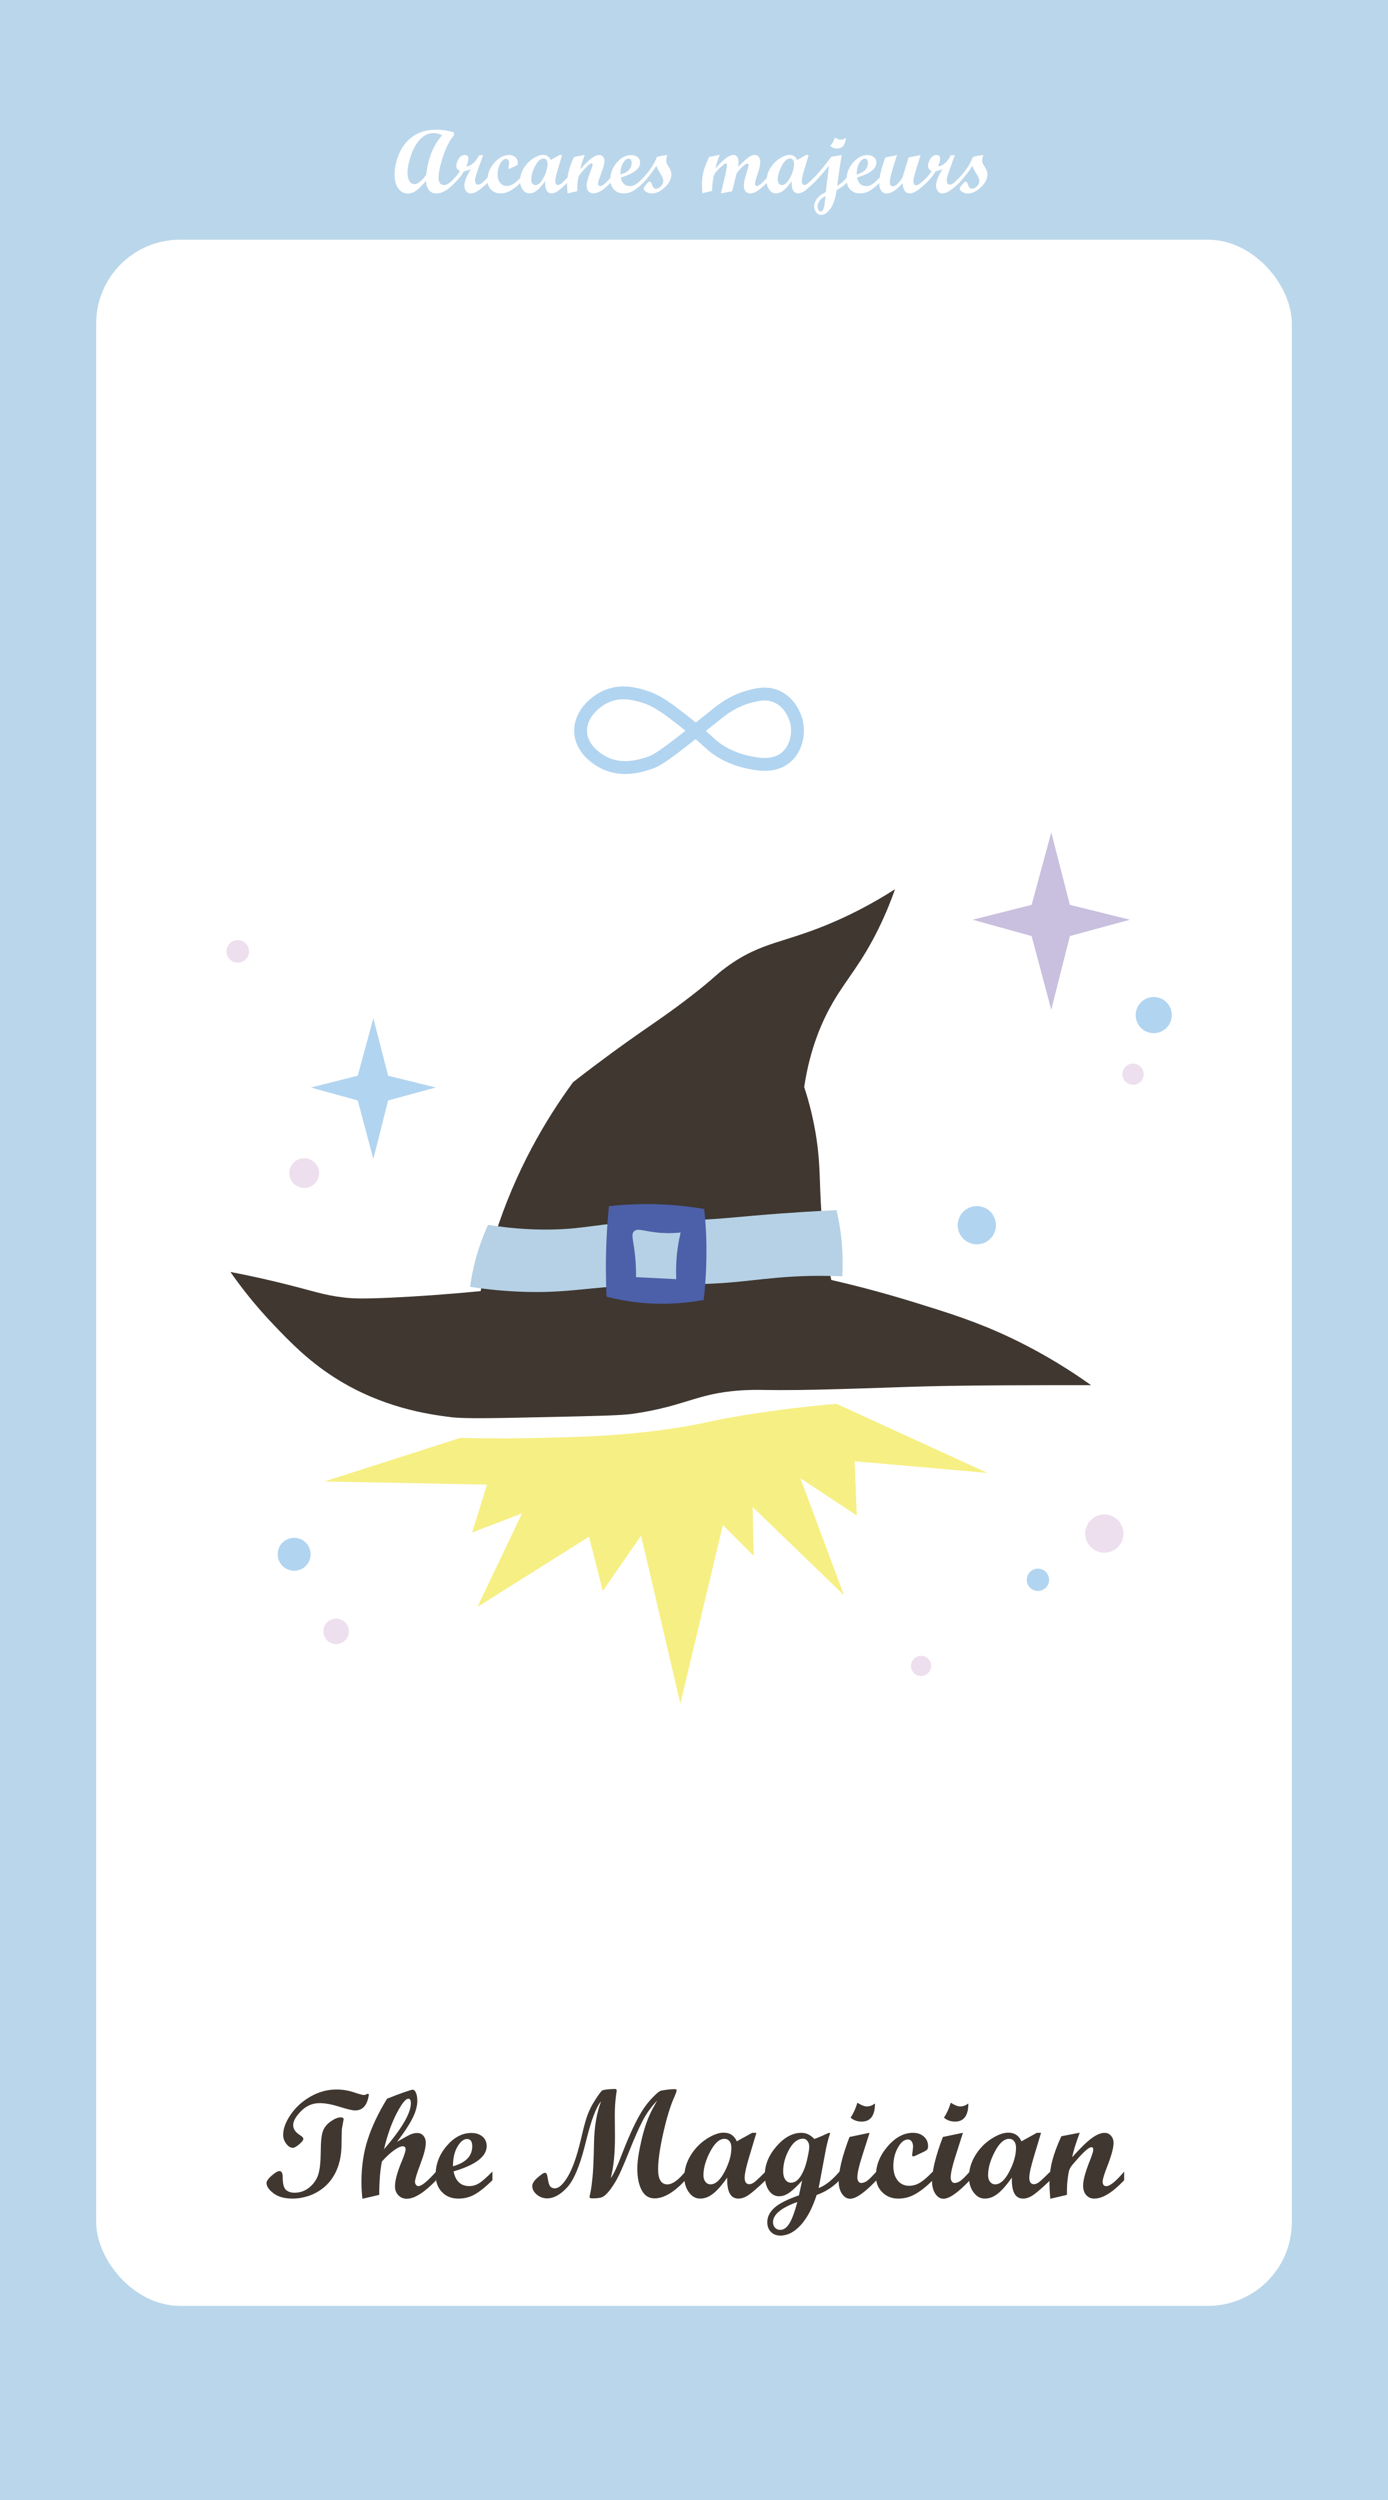 <?xml version="1.0" encoding="UTF-8"?><svg xmlns="http://www.w3.org/2000/svg" viewBox="0 0 1080 1944"><defs><style>.cls-1{fill:#fff;}.cls-2{fill:#b6d1e5;}.cls-3{fill:#f6ef84;}.cls-4{fill:#3f3730;}.cls-5{fill:#4c5fa9;}.cls-6{fill:none;stroke:#b1d4f0;stroke-miterlimit:10;stroke-width:10px;}.cls-7{fill:#bad6eb;}.cls-8{fill:#c8c0de;}.cls-9{fill:#b1d4f0;}.cls-10{fill:#eddfed;}</style></defs><g id="_배경"><g><rect class="cls-7" width="1080" height="1944"/><rect class="cls-1" x="74.84" y="186.39" width="930.33" height="1606.64" rx="65.21" ry="65.21"/><g><path class="cls-4" d="M265.09,1646.47c1.52,0,2.29,.49,2.29,1.46l-1.41,7.79-.29,14.47c-.2,4.73-.92,9.08-2.17,13.07-1.13,3.71-2.72,7.09-4.75,10.14-1.84,2.81-4.04,5.29-6.62,7.44-2.38,1.99-5,3.67-7.85,5.04-2.66,1.25-5.45,2.19-8.38,2.81-2.7,.62-5.41,.94-8.14,.94-6.37,0-11.36-1.38-14.97-4.13-3.61-2.75-5.42-5.42-5.42-8,0-1.48,1.34-3.4,4.01-5.74,2.67-2.34,4.7-3.52,6.06-3.52,1.68,0,2.52,1.56,2.52,4.69,0,5.08,.83,8.37,2.49,9.87,1.66,1.5,3.88,2.26,6.65,2.26,4.49,0,8.43-1.43,11.81-4.28,3.38-2.85,5.65-6.26,6.83-10.22,1.17-3.96,1.78-9.81,1.82-17.55,.04-7.73,.62-13.06,1.73-15.97,1.11-2.91,3.15-5.4,6.12-7.47,2.97-2.07,5.53-3.11,7.68-3.11Zm21.97-17.99c-1.13,8.4-4.71,12.6-10.72,12.6-2.11,0-6.15-.95-12.13-2.84-5.98-1.89-11.13-2.84-15.47-2.84-5.59,0-10.42,2.07-14.5,6.22-4.08,4.15-6.12,7.77-6.12,10.86s1.88,5.69,5.62,8.04c1.52,.98,2.29,1.86,2.29,2.64,0,1.06-1.08,2.48-3.25,4.28s-3.8,2.7-4.89,2.7c-1.84,0-3.55-1.05-5.16-3.16-1.6-2.11-2.4-4.41-2.4-6.91,0-4.84,1.97-10.13,5.92-15.85,3.95-5.72,9.1-10.39,15.47-14,6.37-3.61,13.05-5.42,20.04-5.42,4.73,0,9.2,.71,13.42,2.14,4.22,1.43,6.86,2.14,7.91,2.14,.94,0,1.74-.27,2.4-.82l.35-.12,1.23,.35Z"/><path class="cls-4" d="M339.39,1695.34c-9.26,9.61-16.88,14.41-22.85,14.41-2.66,0-4.85-.91-6.59-2.72-1.74-1.82-2.61-4.11-2.61-6.88,0-4.69,1.8-11.29,5.39-19.8,1.91-4.61,2.87-7.62,2.87-9.02,0-1.6-.76-2.4-2.29-2.4s-3.83,1.06-6.8,3.19c-2.97,2.13-6.09,5.03-9.38,8.7-1.37,7.19-2.05,15.82-2.05,25.9l-13.07,3.05c-.51-4.1-.76-8.55-.76-13.36,0-11.64,1.6-22.48,4.8-32.52,3.2-10.04,8.24-20.68,15.12-31.93,5.12-2.07,9.58-3.76,13.39-5.07,3.81-1.31,5.99-1.96,6.53-1.96,1.02,0,1.88,.82,2.58,2.46s1.05,3.69,1.05,6.15c0,4.14-1.27,8.72-3.81,13.74-2.54,5.02-6.52,11.08-11.95,18.19,5.2-3.01,8.66-4.9,10.38-5.68,1.72-.78,3.48-1.17,5.28-1.17,1.99,0,3.61,.71,4.84,2.14s1.85,3.31,1.85,5.66c0,3.52-1.4,8.97-4.2,16.35-2.8,7.38-4.2,12.01-4.2,13.88,0,.86,.26,1.62,.79,2.29s1.14,1,1.84,1c2.5,0,7.11-3.77,13.82-11.31v6.74Zm-40.61-24.02c13.95-16.21,20.92-28.16,20.92-35.86,0-2.34-.64-3.52-1.93-3.52-2.15,0-5.21,3.85-9.2,11.54-3.98,7.7-7.25,16.97-9.79,27.83Z"/><path class="cls-4" d="M383.16,1695.34c-4.96,4.88-9.41,8.49-13.36,10.81-3.95,2.32-8.3,3.49-13.07,3.49-5.31,0-9.6-1.7-12.86-5.1-3.26-3.4-4.89-7.87-4.89-13.42,0-8.28,2.87-15.77,8.61-22.47,5.74-6.7,12.11-10.05,19.1-10.05,3.63,0,6.54,.94,8.73,2.81,2.19,1.88,3.28,4.34,3.28,7.38,0,8.09-8.59,14.65-25.78,19.69,1.56,7.62,5.64,11.43,12.25,11.43,2.58,0,5.04-.69,7.38-2.08,2.34-1.39,5.88-4.46,10.61-9.23v6.74Zm-30.7-10.84c10-2.81,15-8.01,15-15.59,0-3.75-1.37-5.62-4.1-5.62-2.58,0-5.04,1.96-7.38,5.89s-3.52,9.03-3.52,15.32Z"/><path class="cls-4" d="M533.22,1695.34c-8.75,9.41-16.72,14.12-23.91,14.12-4.38,0-7.71-2.11-9.99-6.33s-3.43-9.86-3.43-16.93c0-5.47,1.12-12.99,3.37-22.56,2.25-9.57,5.15-17.62,8.7-24.14l3.4-6.09c-4.65,4.84-8.46,10.15-11.43,15.91-2.97,5.76-6.51,13.82-10.63,24.17-4.12,10.35-7.24,17.4-9.35,21.15s-4.13,6.81-6.06,9.17c-1.93,2.36-3.65,3.9-5.16,4.6-1.5,.7-4.13,1.05-7.88,1.05-1.45,0-2.17-.39-2.17-1.17,0-.08,.26-1.31,.78-3.69,.52-2.38,1.04-6.2,1.58-11.46,.54-5.25,.92-14.18,1.16-26.78s2.07-23.39,5.51-32.37c-3.68,4.18-7.43,13.91-11.26,29.18l-1.47,5.74c-4.03,15.9-8.64,26.63-13.84,32.2s-10.3,8.35-15.31,8.35c-3.09,0-5.81-.98-8.15-2.93-2.35-1.95-3.52-4.2-3.52-6.74,0-1.95,1.41-4.14,4.23-6.56,2.82-2.42,4.59-3.63,5.33-3.63,.85,0,1.42,.29,1.69,.88,.27,.59,.63,2.2,1.06,4.83,.43,2.64,1.09,4.36,1.97,5.16,.88,.8,1.99,1.2,3.32,1.2,3.02,0,6.35-3.02,9.99-9.05s6.97-15.36,9.99-27.98l1.71-7.09c1.37-5.78,2.72-10.39,4.05-13.83,1.33-3.44,3.09-6.88,5.29-10.31,3.17-4.92,5.12-7.55,5.84-7.88,.72-.33,2.08-.61,4.07-.82,1.99-.21,3.98-.32,5.98-.32,.78,0,1.17,.45,1.17,1.35,0,.43-.12,1.31-.37,2.64-.77,5.47-1.14,10.96-1.1,16.46l.12,15.7c.08,13.67-1.02,24.71-3.28,33.11,2.07-2.5,5.08-8.94,9.02-19.34,5.7-14.73,10.9-25.78,15.59-33.16,2.23-3.55,4.91-6.96,8.06-10.22,3.14-3.26,5.32-5.01,6.53-5.24,4.14-.78,7.64-1.17,10.49-1.17,1.05,0,1.58,.29,1.58,.88,0,.82-.64,2.66-1.93,5.51-3.04,6.88-5.87,16.18-8.5,27.9-2.63,11.72-3.96,21.05-3.98,28,0,7.85,2.4,11.78,7.21,11.78,3.91,0,8.55-3.32,13.95-9.96v6.74Z"/><path class="cls-4" d="M595.74,1695.34c-6.25,5.94-10.72,9.81-13.42,11.6s-5.27,2.7-7.73,2.7c-6.17,0-9.08-5.45-8.73-16.35-3.91,5.59-7.51,9.71-10.81,12.36-3.3,2.66-6.71,3.98-10.22,3.98s-6.36-1.61-8.76-4.83-3.6-7.18-3.6-11.87c0-5.86,1.61-11.45,4.83-16.76,3.22-5.31,7.35-9.61,12.39-12.89s9.49-4.92,13.36-4.92c4.88,0,8.3,2.25,10.25,6.74l11.98-6.62h3.29l-5.17,17.17c-2.66,8.63-3.99,14.55-3.99,17.75s1.19,5.04,3.57,5.04c1.52,0,3.2-.81,5.04-2.43,1.83-1.62,4.41-4.09,7.73-7.41v6.74Zm-42.89,3.22c3.91,0,7.59-3.33,11.04-9.99,3.46-6.66,5.19-12.8,5.19-18.43,0-2.19-.49-3.9-1.46-5.13-.98-1.23-2.29-1.85-3.93-1.85-3.91,0-7.61,3.32-11.1,9.96-3.5,6.64-5.24,12.75-5.24,18.34,0,2.11,.52,3.82,1.55,5.13,1.03,1.31,2.35,1.96,3.96,1.96Z"/><path class="cls-4" d="M653.22,1695.34c-4.96,5.19-10.89,9.02-17.8,11.48-3.24,10.12-7.35,17.91-12.34,23.38-4.98,5.47-10.27,8.2-15.85,8.2-3.05,0-5.51-.96-7.39-2.87-1.88-1.91-2.81-4.43-2.81-7.56,0-4.18,1.87-7.93,5.6-11.25,3.73-3.32,10.07-6.52,19.01-9.61l2.52-11.54c-3.75,4.22-6.99,7.32-9.73,9.29-2.73,1.97-5.49,2.96-8.26,2.96-3.24,0-5.9-1.52-7.97-4.57-2.07-3.05-3.11-7.01-3.11-11.89,0-7.97,3.04-15.44,9.11-22.41s12.53-10.46,19.36-10.46c3.79,0,7.15,1.6,10.07,4.8,1.76-.62,4.04-1.56,6.85-2.81l4.16-1.88h1.35c-1.52,4.61-2.69,9.1-3.51,13.48l-5.49,29.36c5.27-1.99,10.68-6.27,16.22-12.83v6.74Zm-32.81,16.93c-12.62,4.53-18.93,9.76-18.93,15.7,0,1.76,.53,3.19,1.58,4.31s2.4,1.67,4.04,1.67c2.81,0,5.25-1.78,7.32-5.33,2.07-3.55,4.06-9,5.98-16.35Zm-4.92-15c2.77,0,5.23-1.64,7.38-4.92,2.15-3.28,3.82-7.44,5.01-12.48,1.19-5.04,1.79-8.53,1.79-10.49,0-1.84-.46-3.35-1.38-4.54-.92-1.19-2.06-1.79-3.43-1.79-4.14,0-7.75,2.79-10.84,8.38-3.09,5.59-4.63,11.27-4.63,17.05,0,2.7,.56,4.83,1.67,6.42s2.59,2.37,4.42,2.37Z"/><path class="cls-4" d="M681.99,1695.34c-9.14,9.61-15.98,14.41-20.51,14.41-2.5,0-4.61-1.28-6.33-3.84-1.72-2.56-2.58-5.77-2.58-9.64,0-8.32,2.81-19.84,8.44-34.57l14.88-3.11h.7l-5.86,18.34c-2.42,7.58-3.63,12.99-3.63,16.23,0,1.29,.28,2.33,.85,3.13,.57,.8,1.28,1.2,2.14,1.2,1.52,0,3.06-.56,4.6-1.67,1.54-1.11,3.97-3.52,7.29-7.24v6.74Zm-1.17-59.65c0,9.38-3.46,14.06-10.37,14.06-3.36,0-6.23-1.02-8.61-3.05,2.26-3.44,4.02-7.3,5.27-11.6,3.08,1.91,5.57,2.87,7.44,2.87,2.11,0,4.2-.76,6.27-2.29Z"/><path class="cls-4" d="M725.82,1695.34c-5,4.92-9.58,8.54-13.74,10.84s-8.51,3.46-13.04,3.46c-5.08,0-9.27-1.65-12.57-4.95-3.3-3.3-4.95-7.49-4.95-12.57,0-8.32,3.04-16,9.11-23.06,6.07-7.05,12.65-10.58,19.72-10.58,3.48,0,6.31,.97,8.5,2.9,2.19,1.93,3.28,4.44,3.28,7.53,0,1.09-.21,1.91-.62,2.46-.41,.55-1.18,1.09-2.31,1.64l-6.8,3.22c-.82,.39-1.43,.59-1.82,.59-.55,0-.82-.39-.82-1.17,0-.31,.12-1.34,.35-3.08,.23-1.74,.35-2.8,.35-3.19,0-1.72-.36-3.11-1.08-4.16-.72-1.05-1.69-1.58-2.9-1.58-2.85,0-5.46,2.11-7.82,6.33-2.36,4.22-3.54,9.02-3.54,14.41,0,4.65,1.11,8.36,3.34,11.13,2.23,2.77,5.19,4.16,8.91,4.16,3.16,0,6.14-.91,8.94-2.72,2.79-1.82,5.97-4.6,9.52-8.35v6.74Z"/><path class="cls-4" d="M754.64,1695.34c-9.14,9.61-15.98,14.41-20.51,14.41-2.5,0-4.61-1.28-6.33-3.84-1.72-2.56-2.58-5.77-2.58-9.64,0-8.32,2.81-19.84,8.44-34.57l14.88-3.11h.7l-5.86,18.34c-2.42,7.58-3.63,12.99-3.63,16.23,0,1.29,.28,2.33,.85,3.13,.57,.8,1.28,1.2,2.14,1.2,1.52,0,3.06-.56,4.6-1.67,1.54-1.11,3.97-3.52,7.29-7.24v6.74Zm-1.17-59.65c0,9.38-3.46,14.06-10.37,14.06-3.36,0-6.23-1.02-8.61-3.05,2.26-3.44,4.02-7.3,5.27-11.6,3.08,1.91,5.57,2.87,7.44,2.87,2.11,0,4.2-.76,6.27-2.29Z"/><path class="cls-4" d="M817.22,1695.34c-6.25,5.94-10.72,9.81-13.42,11.6s-5.27,2.7-7.73,2.7c-6.17,0-9.08-5.45-8.73-16.35-3.91,5.59-7.51,9.71-10.81,12.36-3.3,2.66-6.71,3.98-10.22,3.98s-6.36-1.61-8.76-4.83-3.6-7.18-3.6-11.87c0-5.86,1.61-11.45,4.83-16.76,3.22-5.31,7.35-9.61,12.39-12.89s9.49-4.92,13.36-4.92c4.88,0,8.3,2.25,10.25,6.74l11.98-6.62h3.29l-5.17,17.17c-2.66,8.63-3.99,14.55-3.99,17.75s1.19,5.04,3.57,5.04c1.52,0,3.2-.81,5.04-2.43,1.83-1.62,4.41-4.09,7.73-7.41v6.74Zm-42.89,3.22c3.91,0,7.59-3.33,11.04-9.99,3.46-6.66,5.19-12.8,5.19-18.43,0-2.19-.49-3.9-1.46-5.13-.98-1.23-2.29-1.85-3.93-1.85-3.91,0-7.61,3.32-11.1,9.96-3.5,6.64-5.24,12.75-5.24,18.34,0,2.11,.52,3.82,1.55,5.13,1.03,1.31,2.35,1.96,3.96,1.96Z"/><path class="cls-4" d="M874.7,1695.34c-9.02,9.53-16.76,14.3-23.2,14.3-2.62,0-4.73-.92-6.33-2.75-1.6-1.84-2.4-4.3-2.4-7.38,0-4.18,1.72-10.57,5.16-19.16,1.84-4.61,2.75-7.54,2.75-8.79s-.49-1.88-1.46-1.88c-.55,0-1.27,.27-2.17,.82-.82,.55-1.78,1.31-2.87,2.29-.98,.9-2.07,1.99-3.28,3.28-1.05,1.09-2.19,2.34-3.4,3.75l-3.28,3.81c-1.45,1.76-2.34,3.61-2.7,5.57-.59,3.32-.98,6.37-1.17,9.14-.12,2.07-.18,4.86-.18,8.38l-12.95,3.05c-.43-5.27-.64-9.2-.64-11.78,0-6.29,.73-12.25,2.2-17.87s3.82-11.95,7.06-18.98l14.3-2.75c-3.01,8.09-4.98,14.45-5.92,19.1,6.4-7.15,11.48-12.1,15.25-14.85s7.11-4.13,10.03-4.13c1.99,0,3.65,.75,4.97,2.25,1.33,1.5,1.99,3.38,1.99,5.65,0,3.75-1.68,9.92-5.04,18.51-2.3,5.9-3.46,9.73-3.46,11.49,0,2.35,.96,3.53,2.88,3.53,2.86,0,7.48-3.77,13.86-11.31v6.74Z"/></g><g><path class="cls-1" d="M353.98,142.06c-5.24,5.58-10.05,8.37-14.42,8.37-2.42,0-4.33-.85-5.74-2.56s-2.2-4.15-2.36-7.31c-2.76,3.35-5.2,5.83-7.33,7.45s-4.4,2.43-6.82,2.43c-3.1,0-5.59-1.34-7.47-4.02-1.88-2.68-2.82-6.25-2.82-10.72,0-5.33,1.23-10.83,3.69-16.49,2.46-5.66,6.11-10.13,10.94-13.42s10.69-4.92,17.57-4.92c5.15,0,9.81,.7,13.98,2.08v2.26c-3.4,3.96-6.24,9.51-8.53,16.65-2.29,7.13-3.44,12.57-3.44,16.3,0,1.82,.37,3.24,1.11,4.24,.74,1,1.77,1.5,3.09,1.5,2.37,0,5.22-1.93,8.54-5.78v3.93Zm-9.95-36.85c-2.1-1.14-4.35-1.71-6.77-1.71-3.81,0-7.24,1.59-10.29,4.77s-5.46,7.39-7.23,12.63c-1.77,5.24-2.65,9.79-2.65,13.64,0,2.58,.5,4.67,1.49,6.27,.99,1.61,2.26,2.41,3.81,2.41,2.69,0,5.78-2.45,9.26-7.35,1.44-12.85,5.56-23.07,12.37-30.66Z"/><path class="cls-1" d="M379.51,142.03c-5.72,5.61-10.13,8.41-13.23,8.41-1.39,0-2.56-.59-3.52-1.76s-1.44-2.63-1.44-4.36c0-3.21,1.72-7.52,5.16-12.92-1.69,.87-3.53,1.47-5.54,1.81-1.48,2.73-3.8,5.67-6.97,8.82h-.79v-3.08c1.78-1.85,3.38-3.83,4.82-5.95-1.96-.87-2.94-2.15-2.94-3.86s.6-3.63,1.79-5.62c1.2-1.99,2.84-2.99,4.94-2.99,1.78,0,2.67,.91,2.67,2.73,0,1.44-.51,3.49-1.54,6.15,3.78-.41,7.09-3.3,9.91-8.68l3.11-.14-3.18,8.75c-1.32,3.69-2.18,6.2-2.56,7.54-.39,1.33-.58,2.51-.58,3.54,0,.96,.22,1.72,.67,2.29,.44,.57,1.04,.85,1.79,.85,.82,0,1.61-.28,2.36-.84,.75-.56,2.44-2.1,5.06-4.63v3.93Z"/><path class="cls-1" d="M405.08,142.03c-2.92,2.87-5.59,4.98-8.02,6.32-2.43,1.34-4.96,2.02-7.61,2.02-2.96,0-5.41-.96-7.33-2.89-1.93-1.93-2.89-4.37-2.89-7.33,0-4.85,1.77-9.34,5.31-13.45,3.54-4.11,7.38-6.17,11.5-6.17,2.03,0,3.68,.56,4.96,1.69s1.91,2.59,1.91,4.39c0,.64-.12,1.12-.36,1.44-.24,.32-.69,.64-1.35,.96l-3.96,1.88c-.48,.23-.83,.34-1.06,.34-.32,0-.48-.23-.48-.68,0-.18,.07-.78,.21-1.79,.14-1.01,.21-1.63,.21-1.86,0-1-.21-1.81-.63-2.43s-.99-.92-1.69-.92c-1.66,0-3.19,1.23-4.56,3.69-1.38,2.46-2.07,5.26-2.07,8.41,0,2.71,.65,4.88,1.95,6.49,1.3,1.62,3.03,2.43,5.2,2.43,1.85,0,3.58-.53,5.21-1.59s3.48-2.68,5.55-4.87v3.93Z"/><path class="cls-1" d="M441.58,142.03c-3.65,3.46-6.26,5.72-7.83,6.77s-3.08,1.57-4.51,1.57c-3.6,0-5.3-3.18-5.09-9.54-2.28,3.26-4.38,5.66-6.31,7.21s-3.91,2.32-5.96,2.32-3.71-.94-5.11-2.82c-1.4-1.88-2.1-4.19-2.1-6.92,0-3.42,.94-6.68,2.82-9.78,1.88-3.1,4.29-5.61,7.23-7.52s5.54-2.87,7.79-2.87c2.85,0,4.84,1.31,5.98,3.93l6.99-3.86h1.92l-3.02,10.02c-1.55,5.04-2.33,8.49-2.33,10.36s.69,2.94,2.08,2.94c.89,0,1.87-.47,2.94-1.42,1.07-.95,2.57-2.39,4.51-4.32v3.93Zm-25.02,1.88c2.28,0,4.43-1.94,6.44-5.83,2.02-3.88,3.02-7.47,3.02-10.75,0-1.28-.29-2.27-.85-2.99-.57-.72-1.33-1.08-2.29-1.08-2.28,0-4.44,1.94-6.48,5.81-2.04,3.87-3.06,7.44-3.06,10.7,0,1.23,.3,2.23,.91,2.99,.6,.76,1.37,1.15,2.31,1.15Z"/><path class="cls-1" d="M475.11,142.03c-5.26,5.56-9.78,8.34-13.54,8.34-1.53,0-2.76-.54-3.69-1.61s-1.4-2.51-1.4-4.31c0-2.44,1-6.16,3.01-11.18,1.07-2.69,1.61-4.4,1.61-5.13s-.29-1.09-.85-1.09c-.32,0-.74,.16-1.27,.48-.48,.32-1.04,.76-1.67,1.33-.57,.52-1.21,1.16-1.91,1.91-.62,.64-1.28,1.37-1.98,2.19l-1.91,2.22c-.84,1.03-1.37,2.11-1.57,3.25-.34,1.94-.57,3.71-.68,5.33-.07,1.21-.1,2.84-.1,4.89l-7.55,1.78c-.25-3.08-.38-5.37-.38-6.87,0-3.67,.43-7.14,1.28-10.42,.86-3.28,2.23-6.97,4.12-11.07l8.34-1.61c-1.75,4.72-2.9,8.43-3.45,11.14,3.73-4.17,6.7-7.06,8.89-8.66,2.19-1.61,4.14-2.41,5.85-2.41,1.16,0,2.13,.44,2.9,1.31,.77,.88,1.16,1.97,1.16,3.29,0,2.18-.98,5.78-2.94,10.8-1.34,3.44-2.02,5.68-2.02,6.7,0,1.37,.56,2.06,1.68,2.06,1.67,0,4.36-2.2,8.09-6.6v3.93Z"/><path class="cls-1" d="M500.64,142.03c-2.89,2.85-5.49,4.95-7.79,6.31-2.3,1.36-4.84,2.03-7.62,2.03-3.1,0-5.6-.99-7.5-2.97s-2.85-4.59-2.85-7.83c0-4.83,1.67-9.2,5.02-13.11,3.35-3.91,7.06-5.86,11.14-5.86,2.12,0,3.82,.55,5.09,1.64,1.28,1.09,1.91,2.53,1.91,4.31,0,4.72-5.01,8.54-15.04,11.48,.91,4.44,3.29,6.67,7.14,6.67,1.5,0,2.94-.4,4.31-1.21,1.37-.81,3.43-2.6,6.19-5.38v3.93Zm-17.91-6.32c5.83-1.64,8.75-4.67,8.75-9.09,0-2.19-.8-3.28-2.39-3.28-1.5,0-2.94,1.15-4.31,3.44s-2.05,5.27-2.05,8.94Z"/><path class="cls-1" d="M511.17,122c1.57-.41,3.15-.75,4.75-1.01,1.6-.26,2.55-.39,2.87-.39,.23,0,.34,.09,.34,.27,0,.34-.09,.69-.27,1.06-.37,1.05-.55,2.05-.55,3.01,0,1.18,.69,2.8,2.05,4.85s2.05,3.96,2.05,5.71c0,3.49-1.67,6.85-5.01,10.08-3.34,3.24-6.8,4.85-10.38,4.85-1.55,0-2.96-.41-4.24-1.23s-1.91-1.7-1.91-2.63c0-.55,.63-1.58,1.9-3.11,1.26-1.53,2.17-2.29,2.72-2.29,.73,0,1.38,.93,1.95,2.8,.57,1.87,1.55,2.8,2.94,2.8s2.7-.64,3.91-1.93,1.83-2.67,1.83-4.15c0-1.44-.77-3.35-2.32-5.74-1.55-2.39-2.58-4.4-3.08-6.02-2.64,4.26-5.99,8.62-10.05,13.09h-.79v-3.08c5.58-5.95,9.34-11.6,11.28-16.95Z"/><path class="cls-1" d="M596.89,142.03c-2.85,2.78-5.29,4.87-7.31,6.25-2.03,1.39-4,2.08-5.91,2.08-1.5,0-2.7-.52-3.57-1.56s-1.31-2.43-1.31-4.19c0-2.46,.62-5.58,1.85-9.37,1.23-3.78,1.85-6.08,1.85-6.9,0-.73-.38-1.09-1.13-1.09-.23,0-.5,.08-.82,.24-.34,.16-.73,.39-1.16,.68-.43,.32-.9,.71-1.4,1.16-.5,.46-1.03,.98-1.57,1.57-.59,.59-1.18,1.24-1.78,1.95-1,1.19-1.59,2.18-1.78,2.97l-1.14,4.89-2.07,8.07-8.66,1.57,3.32-14.08c.25-1.03,.55-2.53,.89-4.51s.51-3.17,.51-3.55c0-.77-.26-1.16-.79-1.16-.16,0-.39,.08-.68,.24-.34,.16-.73,.4-1.16,.72-.5,.36-1.04,.8-1.61,1.3-.62,.55-1.28,1.17-1.98,1.88-.75,.75-1.53,1.58-2.32,2.5-1.09,1.23-1.78,2.67-2.05,4.31-.37,1.96-.62,3.71-.75,5.26-.16,1.55-.25,3.28-.27,5.2l-7.59,1.81c-.18-2.62-.27-4.81-.27-6.56,0-4.17,.43-7.8,1.3-10.89,.87-3.09,2.28-6.69,4.24-10.82l8.27-1.61c-1.48,3.71-2.63,7.3-3.45,10.77,6.13-7.13,10.82-10.7,14.08-10.7,1.18,0,2.15,.48,2.89,1.45,.74,.97,1.11,2.24,1.11,3.81,0,.73-.11,2.07-.34,4.03,3.85-3.85,6.62-6.36,8.29-7.54,1.67-1.17,3.22-1.76,4.63-1.76,1.25,0,2.28,.5,3.08,1.5,.8,1,1.2,2.28,1.2,3.83,0,2.44-.67,5.57-2.01,9.4-1.34,3.83-2.01,6.36-2.01,7.59s.46,1.91,1.4,1.91c.59,0,1.42-.39,2.47-1.18,1.06-.79,2.9-2.59,5.54-5.42v3.93Z"/><path class="cls-1" d="M633.4,142.03c-3.65,3.46-6.26,5.72-7.83,6.77s-3.08,1.57-4.51,1.57c-3.6,0-5.3-3.18-5.09-9.54-2.28,3.26-4.38,5.66-6.31,7.21s-3.91,2.32-5.96,2.32-3.71-.94-5.11-2.82c-1.4-1.88-2.1-4.19-2.1-6.92,0-3.42,.94-6.68,2.82-9.78,1.88-3.1,4.29-5.61,7.23-7.52s5.54-2.87,7.79-2.87c2.85,0,4.84,1.31,5.98,3.93l6.99-3.86h1.92l-3.02,10.02c-1.55,5.04-2.33,8.49-2.33,10.36s.69,2.94,2.08,2.94c.89,0,1.87-.47,2.94-1.42,1.07-.95,2.57-2.39,4.51-4.32v3.93Zm-25.02,1.88c2.28,0,4.43-1.94,6.44-5.83,2.02-3.88,3.02-7.47,3.02-10.75,0-1.28-.29-2.27-.85-2.99-.57-.72-1.33-1.08-2.29-1.08-2.28,0-4.44,1.94-6.48,5.81-2.04,3.87-3.06,7.44-3.06,10.7,0,1.23,.3,2.23,.91,2.99,.6,.76,1.37,1.15,2.31,1.15Z"/><path class="cls-1" d="M658.93,142.03c-2.15,2.16-4.81,4.1-7.99,5.81-.83,6.22-2.41,11-4.75,14.32-2.34,3.33-4.72,4.99-7.16,4.99-1.53,0-2.83-.63-3.9-1.9s-1.61-2.82-1.61-4.67c0-4.47,3.01-8.23,9.02-11.28l2.53-20.58c-4.74,5.92-8.64,10.36-11.69,13.3h-.79v-3.08c3.03-2.89,7.11-7.68,12.24-14.36l2.12-2.73c2.39-.27,5.07-.72,8.03-1.33-1.01,5.42-2.19,13.43-3.55,24.03,2.1-1.05,4.57-3.18,7.41-6.39l.07,3.86Zm-16.6,10.42c-1.91,.89-3.41,2.09-4.51,3.61-1.1,1.52-1.65,3.07-1.65,4.67,0,1.03,.24,1.9,.72,2.62,.48,.72,1.04,1.08,1.67,1.08,1.57,0,2.6-2.01,3.08-6.02l.69-5.95Zm15.85-45.28c-.43,5.56-2.75,8.34-6.94,8.34-1.96,0-3.69-.66-5.2-1.98,1.98-2.53,3.15-4.72,3.52-6.56,1.82,1.12,3.34,1.67,4.55,1.67,1.37,0,2.72-.49,4.07-1.47Z"/><path class="cls-1" d="M684.49,142.03c-2.89,2.85-5.49,4.95-7.79,6.31s-4.84,2.03-7.62,2.03c-3.1,0-5.6-.99-7.5-2.97s-2.85-4.59-2.85-7.83c0-4.83,1.68-9.2,5.03-13.11,3.35-3.91,7.06-5.86,11.14-5.86,2.12,0,3.82,.55,5.09,1.64s1.91,2.53,1.91,4.31c0,4.72-5.01,8.54-15.04,11.48,.91,4.44,3.29,6.67,7.14,6.67,1.5,0,2.94-.4,4.31-1.21,1.37-.81,3.43-2.6,6.19-5.38v3.93Zm-17.91-6.32c5.83-1.64,8.75-4.67,8.75-9.09,0-2.19-.8-3.28-2.39-3.28-1.5,0-2.94,1.15-4.31,3.44s-2.05,5.27-2.05,8.94Z"/><path class="cls-1" d="M721,142.03c-3.01,2.85-5.53,4.95-7.55,6.31-2.03,1.36-3.85,2.03-5.47,2.03-1.8,0-3.19-.72-4.15-2.15s-1.45-3.38-1.45-5.84c-2.51,2.76-4.75,4.79-6.73,6.1s-3.92,1.97-5.81,1.97c-1.73,0-3.12-.72-4.17-2.15s-1.57-3.38-1.57-5.84c0-4.74,1.6-11.42,4.79-20.03l9.13-1.82c-3.75,10.92-5.63,17.93-5.64,21.03,0,2.19,.82,3.28,2.46,3.28,1.19,0,2.65-.96,4.41-2.89,1.75-1.93,2.85-3.61,3.28-5.04l4.48-14.56,9.3-1.88c-2.15,6.86-3.62,11.68-4.42,14.46-.8,2.78-1.2,4.73-1.2,5.85,0,2.14,.73,3.21,2.19,3.21,1.19,0,2.94-1.08,5.27-3.25l2.87-2.7v3.93Z"/><path class="cls-1" d="M746.53,142.03c-5.72,5.61-10.13,8.41-13.23,8.41-1.39,0-2.56-.59-3.52-1.76s-1.44-2.63-1.44-4.36c0-3.21,1.72-7.52,5.16-12.92-1.69,.87-3.53,1.47-5.54,1.81-1.48,2.73-3.8,5.67-6.97,8.82h-.79v-3.08c1.78-1.85,3.38-3.83,4.82-5.95-1.96-.87-2.94-2.15-2.94-3.86s.6-3.63,1.79-5.62c1.2-1.99,2.84-2.99,4.94-2.99,1.78,0,2.67,.91,2.67,2.73,0,1.44-.51,3.49-1.54,6.15,3.78-.41,7.09-3.3,9.91-8.68l3.11-.14-3.18,8.75c-1.32,3.69-2.18,6.2-2.56,7.54-.39,1.33-.58,2.51-.58,3.54,0,.96,.22,1.72,.67,2.29,.44,.57,1.04,.85,1.79,.85,.82,0,1.61-.28,2.36-.84,.75-.56,2.44-2.1,5.06-4.63v3.93Z"/><path class="cls-1" d="M757.06,122c1.57-.41,3.15-.75,4.75-1.01,1.6-.26,2.55-.39,2.87-.39,.23,0,.34,.09,.34,.27,0,.34-.09,.69-.27,1.06-.37,1.05-.55,2.05-.55,3.01,0,1.18,.69,2.8,2.05,4.85s2.05,3.96,2.05,5.71c0,3.49-1.67,6.85-5.01,10.08-3.34,3.24-6.8,4.85-10.38,4.85-1.55,0-2.96-.41-4.24-1.23s-1.91-1.7-1.91-2.63c0-.55,.63-1.58,1.9-3.11,1.26-1.53,2.17-2.29,2.72-2.29,.73,0,1.38,.93,1.95,2.8,.57,1.87,1.55,2.8,2.94,2.8s2.7-.64,3.91-1.93,1.83-2.67,1.83-4.15c0-1.44-.77-3.35-2.32-5.74-1.55-2.39-2.58-4.4-3.08-6.02-2.64,4.26-5.99,8.62-10.05,13.09h-.79v-3.08c5.58-5.95,9.34-11.6,11.28-16.95Z"/></g></g></g><g id="_마법사"><g><path class="cls-4" d="M373.97,1003.98c2.73-13.71,6.35-28.25,11.16-43.41,15.95-50.27,39.42-89.92,60.77-119.06,21.56-16.79,39.46-29.65,52.09-38.45,12.73-8.87,23.56-16.04,39.69-28.52,18.15-14.05,18.29-15.7,27.28-22.32,28.55-21.03,45.93-18.23,88.05-37.2,9.95-4.48,25.31-11.99,43.41-23.56-2.4,6.85-6.38,17.4-12.4,29.76-13.64,28.03-25.27,39.87-35.96,58.29-7.99,13.76-17.7,35.06-22.32,65.73,2.59,7.88,6.09,19.85,8.68,34.72,5.09,29.22,2.23,44.15,6.2,78.13,1.05,9.04,2.87,21.85,6.2,37.2,15.94,3.66,38.21,9.23,64.49,17.36,26.85,8.31,48.19,14.9,74.41,27.28,16.24,7.66,38.43,19.48,63.25,37.2-11.54-.03-23.97-.04-37.2,0-40.78,.11-68.27,.18-102.93,1.24-11.53,.35-14.4,.53-37.2,1.24-32.37,1-44.44,1.18-49.61,1.24-25.91,.32-28.31-.3-38.45,0-40.54,1.2-48.01,12.44-91.77,18.6-8.61,1.21-28.06,1.64-66.97,2.48-42.36,.92-63.54,1.38-74.41,0-17.01-2.16-53.43-7.18-90.53-31-20.74-13.32-34.96-28.2-47.13-40.93-14.8-15.48-25.81-29.91-33.48-40.93,15.71,3.02,29.12,6.08,39.69,8.68,25.05,6.16,32.63,9.32,48.37,11.16,7.47,.87,14.8,1.22,39.69,0,16.8-.82,39.59-2.26,66.97-4.96Z"/><path class="cls-2" d="M373.2,968.92c-3.94,11.65-6.17,22.43-7.43,31.69,9.77,1.54,25.05,3.5,43.86,3.97,26.9,.67,41.54-2.2,70.56-4.38,28.95-2.17,31.26-.58,70.76-1.91,31.87-1.07,53.16-6.79,92.82-6.15,4.94,.08,9,.22,11.64,.32,.39-7,.43-14.94-.22-23.62-.79-10.55-2.42-19.91-4.29-27.86-18.53,.89-33.6,1.91-43.75,2.66-32.27,2.38-42.05,4.03-67.39,5.16-23.43,1.04-19.91-.16-39.33,.85-35.92,1.87-44.2,5.78-69.78,6.39-11.48,.28-29.03-.05-50.88-3.62-2.29,4.97-4.53,10.47-6.57,16.49Z"/><path class="cls-5" d="M549.45,960.27c-.34-7.95-.95-14.78-1.55-20.15-7.75-1.34-16.14-2.43-25.11-3.1-18.36-1.37-34.89-.65-48.99,.93-.82,8.32-1.45,17.01-1.86,26.04-.71,15.73-.62,30.55,0,44.34,8.44,2.17,18.45,4.07,29.76,4.96,18.23,1.43,33.92-.24,45.89-2.48,1.06-9.57,1.6-18.04,1.86-25.11,.49-13.22,.1-23.12,0-25.42Zm-22.01,9.3c-1.39,9.35-1.59,17.83-1.24,25.11-10.44-.52-20.88-1.03-31.31-1.55,.06-3.65,0-9.03-.62-15.5-1.26-13.18-3.56-17.54-.93-20.15,2.99-2.97,8.24,.43,21.7,1.24,6.07,.37,11.12,.05,14.57-.31-.83,3.47-1.58,7.19-2.17,11.16Z"/><path class="cls-3" d="M358.26,1118.08c26.21,.69,48.22,.43,64.49,0,34.65-.92,66.51-1.77,106.65-8.27,21.46-3.47,21.3-4.68,47.95-9.09,31.05-5.15,56.64-7.72,73.58-9.09,39.13,17.91,78.27,35.83,117.4,53.74-34.45-3.03-68.9-6.06-103.35-9.09,.55,14.06,1.1,28.11,1.65,42.17-14.61-9.65-29.21-19.29-43.82-28.94,11.3,30.32,22.6,60.63,33.9,90.95-23.7-22.87-47.4-45.75-71.1-68.62,.28,12.68,.55,25.35,.83,38.03-7.99-7.99-15.98-15.98-23.98-23.98-11.02,46.3-22.05,92.6-33.07,138.9-10.2-43.54-20.39-87.09-30.59-130.63-9.92,14.33-19.84,28.66-29.76,42.99-3.58-14.06-7.17-28.11-10.75-42.17-28.94,18.19-57.87,36.38-86.81,54.57,11.57-24.25,23.15-48.5,34.72-72.76-12.95,4.96-25.91,9.92-38.86,14.88,3.86-12.4,7.72-24.8,11.57-37.2-42.17-.83-84.33-1.65-126.5-2.48,35.28-11.3,70.55-22.6,105.83-33.9Z"/><polygon class="cls-8" points="817.98 647.33 832.49 703.62 879.2 715.18 832.49 727.87 817.98 785.2 802.7 727.87 756.76 715.18 802.7 703.62 817.98 647.33"/><polygon class="cls-9" points="290.5 791.78 302.01 836.47 339.1 845.65 302.01 855.72 290.5 901.23 278.37 855.72 241.9 845.65 278.37 836.47 290.5 791.78"/><circle class="cls-9" cx="897.73" cy="789.33" r="14.06"/><circle class="cls-10" cx="236.72" cy="912.21" r="11.57"/><circle class="cls-10" cx="184.99" cy="739.82" r="8.78"/><circle class="cls-9" cx="228.87" cy="1208.61" r="12.82"/><circle class="cls-10" cx="261.52" cy="1268.55" r="9.92"/><circle class="cls-10" cx="859.28" cy="1192.49" r="14.88"/><circle class="cls-9" cx="807.61" cy="1228.45" r="8.68"/><circle class="cls-10" cx="716.66" cy="1295.42" r="7.85"/><circle class="cls-10" cx="881.61" cy="835.32" r="8.27"/><circle class="cls-9" cx="760.07" cy="952.72" r="14.88"/><path class="cls-6" d="M553.72,579.19c-2.27-1.97-5.5-5.13-12.03-10.62,0,0-4.48-3.77-8.65-7.03-12.89-10.07-20.93-16.36-31.28-19.68-5.9-1.89-18.34-5.87-30.77,0-8.74,4.13-20.06,14.36-19.17,27.75,.97,14.6,15.73,22.29,18.67,23.71,13.25,6.44,26.74,2.52,33.3,.5,7.79-2.39,12.67-5.5,52.97-37.84,5.17-4.15,13.34-10.71,25.73-14.13,6.37-1.75,13.5-3.61,21.19-.5,12.6,5.09,15.92,19.16,16.14,20.18,2.03,9.24-.29,20.53-8.07,27.24-10.19,8.79-24.55,5.21-33.3,3.03-2.75-.69-14.65-3.89-24.72-12.61Z"/></g></g></svg>